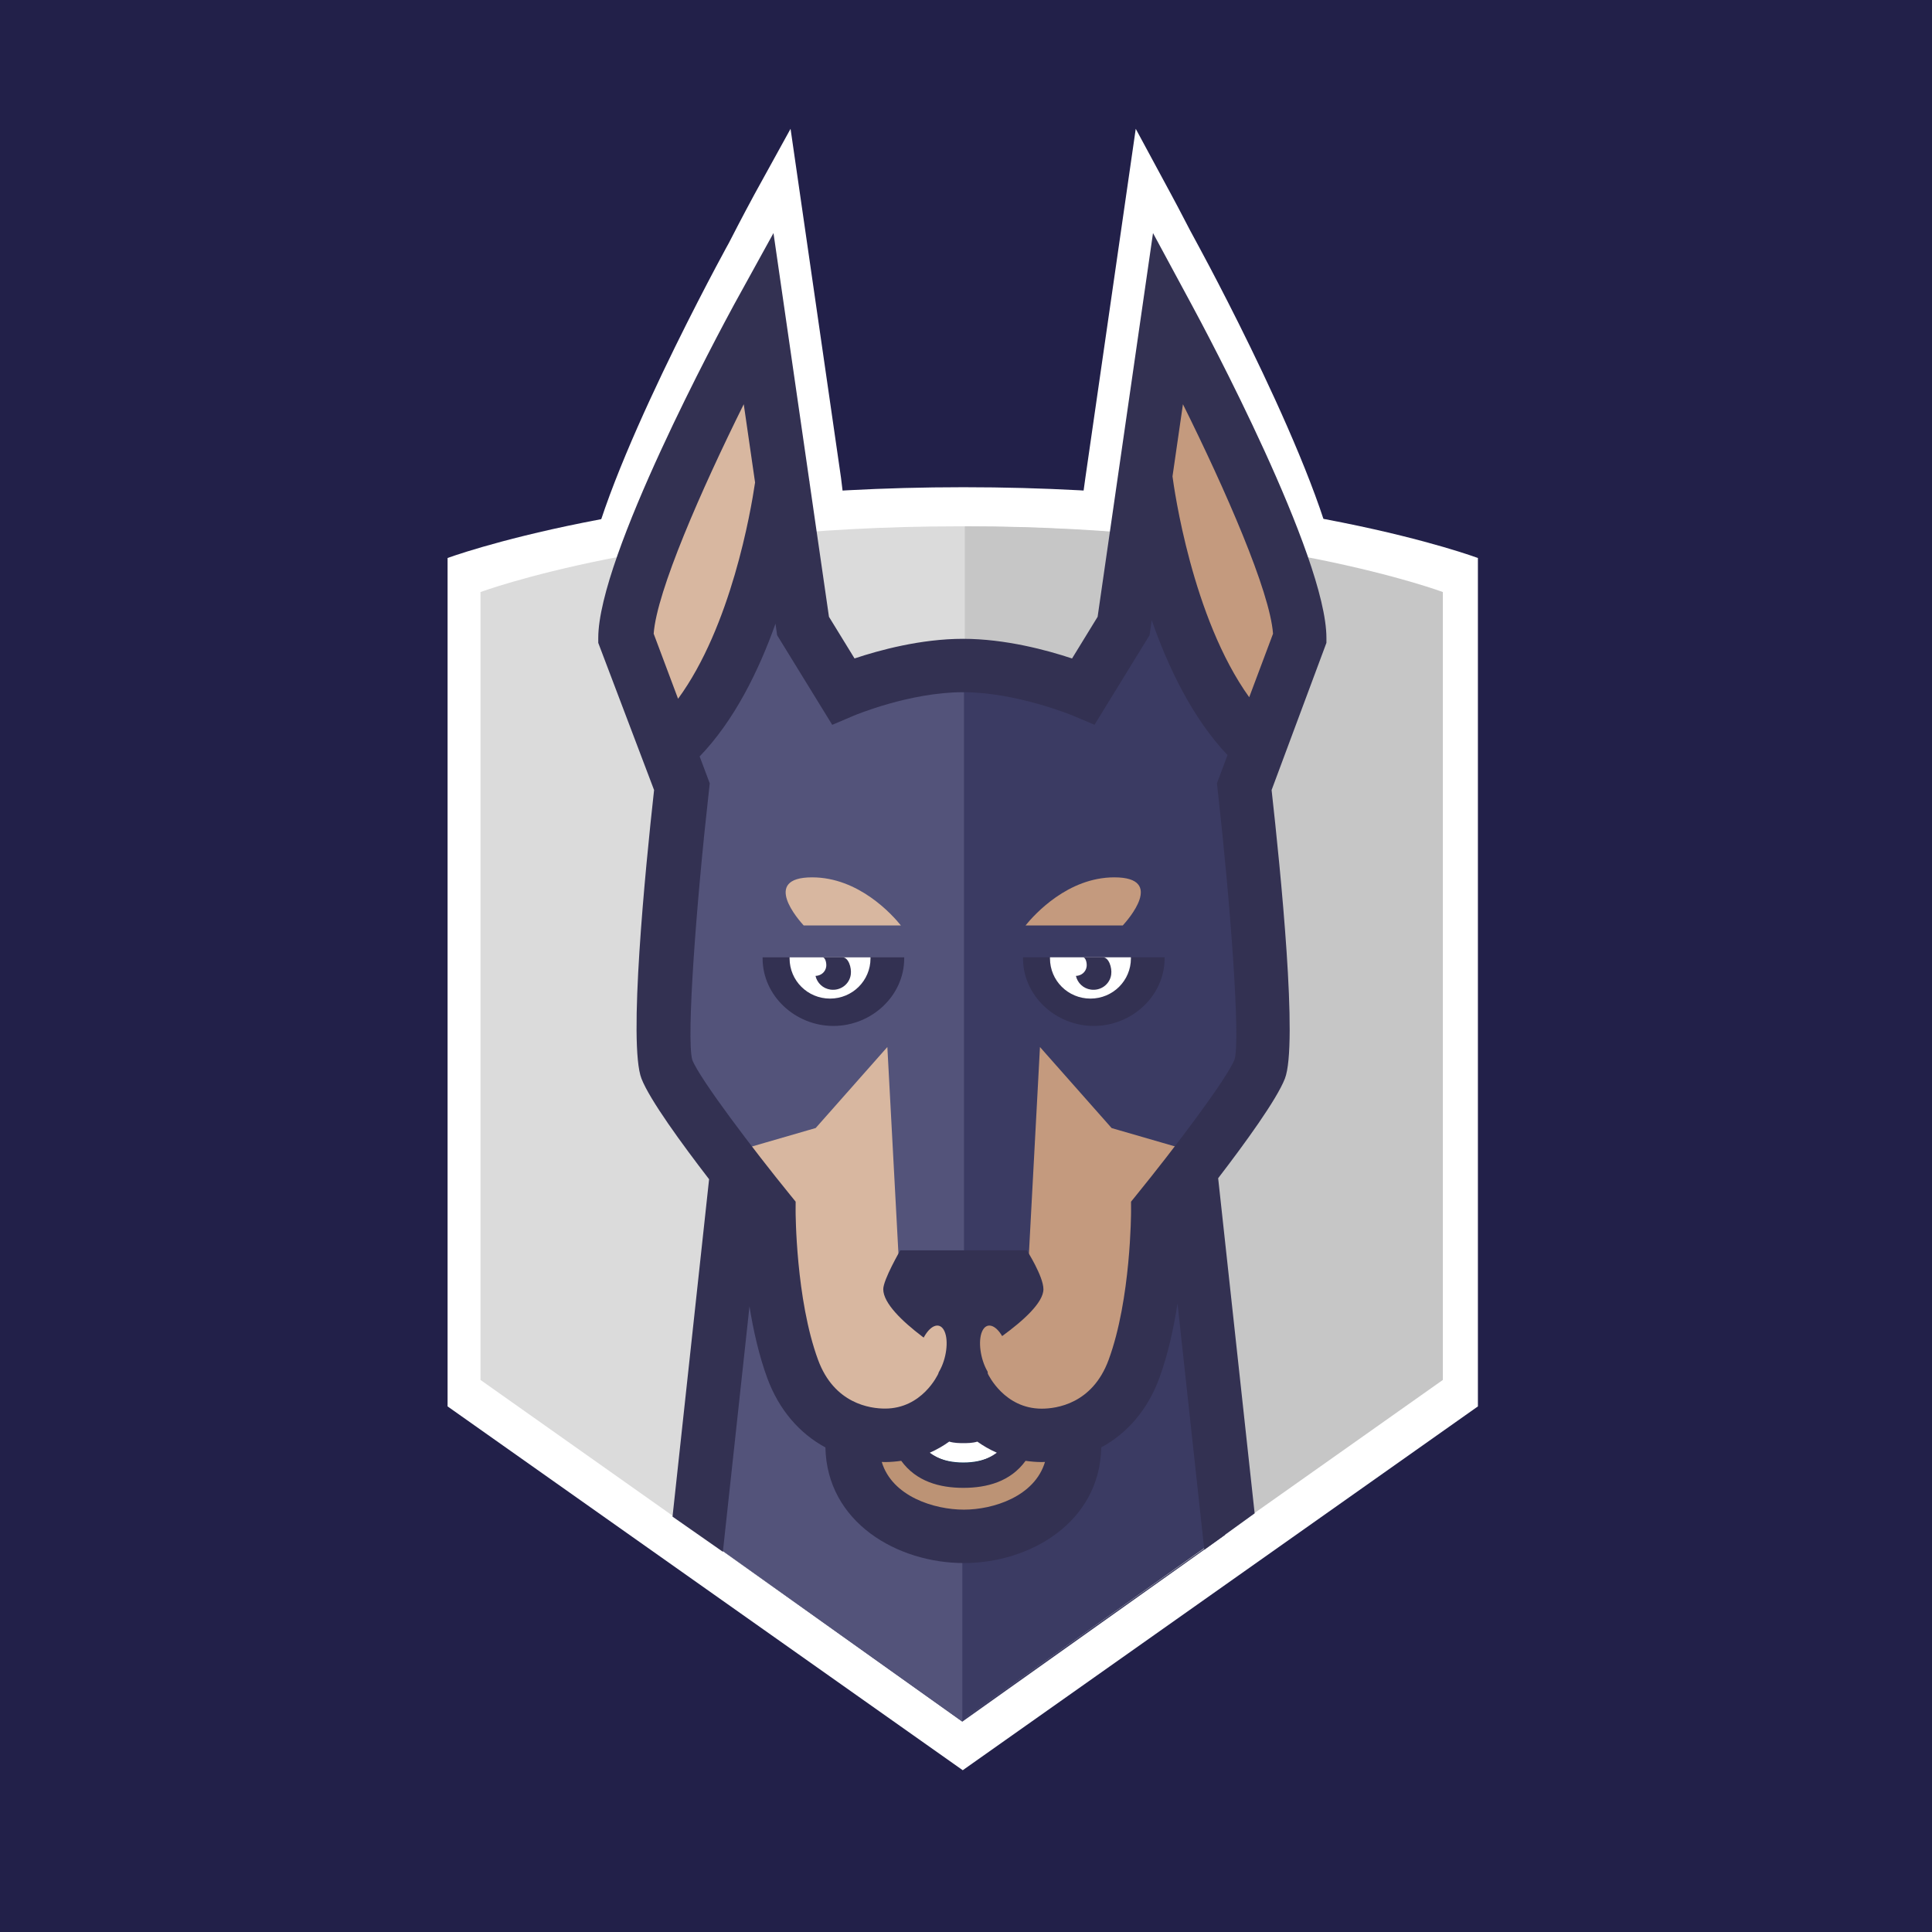 <?xml version="1.0" encoding="UTF-8" standalone="no"?>
<svg width="600px" height="600px" viewBox="0 0 600 600" version="1.1" xmlns="http://www.w3.org/2000/svg" xmlns:xlink="http://www.w3.org/1999/xlink" style="background: #FFFFFF;">
    <!-- Generator: Sketch 3.8.3 (29802) - http://www.bohemiancoding.com/sketch -->
    <title>snyk_avatar</title>
    <desc>Created with Sketch.</desc>
    <defs></defs>
    <g id="Page-1" stroke="none" stroke-width="1" fill="none" fill-rule="evenodd">
        <g id="snyk_avatar">
            <rect id="Rectangle-2" fill="#222049" x="0" y="0" width="600" height="602"></rect>
            <g id="symbol" transform="translate(139, 40)">
                <path d="M230.645,31.647 L233.653,37.22 C238.099,45.432 277.015,118.194 277.015,144.483 L277.013,144.483 L277.013,146.024 L259.37,193.392 C262.239,219.211 267.944,275.311 263.637,286.272 C260.978,293.051 250.844,306.998 242.175,318.292 L253.913,426.134 L237.711,437.851 L230.376,370.352 L228.201,371.926 L227.638,366.747 C226.524,372.154 225.087,377.589 223.226,382.644 C219.514,392.73 212.955,400.373 204.566,404.9 C204.075,429.08 181.571,442.125 160.367,442.125 C138.988,442.125 116.295,429.09 115.796,404.919 C107.39,400.384 100.822,392.74 97.107,382.644 C95.302,377.737 93.892,372.479 92.787,367.233 L92.217,372.496 L90.118,371.031 L82.803,438.501 L66.601,427.186 L78.369,318.619 C69.633,307.275 59.303,293.121 56.619,286.266 C52.312,275.303 57.795,219.211 60.667,193.387 L42.705,146.027 L42.705,144.483 C42.705,118.194 81.932,45.432 86.385,37.22 L87.347,35.475 C91.308,27.737 94.352,22.098 95.361,20.237 L106.514,0 C106.514,0 116.699,70.331 116.691,70.394 L122.183,108.388 L127.303,150.351 C133.543,148.378 142.322,146.09 151.742,145.157 C154.282,138.97 157.038,134.85 160.067,134.85 C165.867,134.85 171.648,140.382 176.859,146.341 C182.715,147.398 188.048,148.823 192.302,150.136 L198.071,108.39 L213.716,0 L224.638,20.237 C225.471,21.775 227.682,25.894 230.645,31.647 Z" id="Shape-Copy-45" fill="#FFFFFF"></path>
                <path d="M319.978,396.77 L159.988,509.758 L0,396.77 L0,133.292 C0,133.292 59.157,111.31 160.205,111.31 C261.253,111.31 319.978,133.292 319.978,133.292 L319.978,396.77 L319.978,396.77 L319.978,396.77 Z" id="Shape-Copy-44" fill="#FFFFFF"></path>
                <polygon id="Shape-Copy-42" fill="#3B3B63" points="228.826 325.7 159.864 325.7 159.864 210.579 89.89 322.334 79.011 437.09 158.787 493.899 159.864 494.668 241.449 436.681"></polygon>
                <g id="Shape-+-Shape-Copy" transform="translate(10.223, 123.452)">
                    <path d="M148.459,370.034 L0,265.103 L0,20.415 C0,20.415 54.894,-2.8616167e-14 148.661,-2.8616167e-14 C242.427,-2.8616167e-14 296.92,20.415 296.92,20.415 L296.92,265.103 L148.459,370.034 Z" id="Shape" fill="#DBDBDB"></path>
                    <path d="M150.61,2.84217094e-14 C150.54,2.84217094e-14 150.475,0.002 150.406,0.002 L150.406,370.028 L150.408,370.028 L298.869,265.097 L298.869,20.415 C298.869,20.415 244.376,2.84217094e-14 150.61,2.84217094e-14 L150.61,2.84217094e-14 L150.61,2.84217094e-14 Z" id="Shape" fill="#C6C6C6"></path>
                </g>
                <polygon id="Shape-Copy-41" fill="#3B3B63" points="241.042 436.445 228.444 325.7 159.478 325.7 159.478 494.411"></polygon>
                <polygon id="Shape-Copy-40" fill="#53537A" points="79.011 437.09 159.864 494.668 159.864 210.579 89.89 322.334"></polygon>
                <path d="M194.661,404.377 C194.661,423.365 176.769,432.777 160.355,432.777 C143.941,432.777 125.687,423.365 125.687,404.377" id="Shape-Copy-39" fill="#BC9375"></path>
                <path d="M184.602,393.617 C184.602,415.885 172.506,421.855 160.173,421.855 C147.842,421.855 135.742,415.885 135.742,393.617" id="Shape-Copy-38" fill="#083251"></path>
                <path d="M160.173,414.197 C146.996,414.197 140.588,404.614 140.588,384.914 L146.871,384.914 C146.871,407.978 155.853,407.978 160.173,407.978 C164.491,407.978 173.475,407.978 173.475,384.914 L179.756,384.914 C179.756,404.614 173.348,414.197 160.173,414.197 L160.173,414.197 Z" id="Shape-Copy-37" fill="#FFFFFF"></path>
                <g id="Group-Copy-11" transform="translate(55.204, 56.667)">
                    <path d="M209.568,101.29 C209.568,77.267 168.609,1.682 168.609,1.682 L154.753,97.54 L142.317,117.778 L105.047,119.279 L104.9,119.577 L104.9,119.279 L67.623,117.778 L55.192,97.54 L41.335,1.682 C41.335,1.682 0.372,77.267 0.372,101.29 L17.677,147.449 C17.677,147.449 8.945,224.983 12.932,235.134 C16.907,245.288 44.517,279.241 44.517,279.241 C44.517,279.241 44.435,307.785 51.994,328.306 C57.387,342.961 69.271,348.905 80.649,348.905 C98.077,348.905 104.895,333.056 104.895,333.056 C104.895,333.056 111.878,348.905 129.306,348.905 C140.682,348.905 152.553,342.971 157.959,328.306 C165.509,307.793 165.434,279.241 165.434,279.241 C165.434,279.241 193.038,245.288 197.02,235.134 C201.005,224.981 192.271,147.449 192.271,147.449 L209.568,101.29 L209.568,101.29 Z" id="Shape" fill="#C49A7E"></path>
                    <path d="M104.969,119.433 L104.897,119.577 L104.897,119.281 L67.621,117.78 L55.19,97.542 L41.329,1.684 C41.329,1.684 0.37,77.269 0.37,101.292 L17.671,147.451 C17.671,147.451 8.941,224.985 12.922,235.136 C16.905,245.29 44.505,279.243 44.505,279.243 C44.505,279.243 44.433,307.787 51.984,328.308 C57.385,342.963 69.269,348.907 80.636,348.907 C98.075,348.907 104.893,333.058 104.893,333.058 C104.893,333.058 104.924,333.115 104.971,333.218 L104.971,119.433 L104.969,119.433 L104.969,119.433 Z" id="Shape" fill="#D8B7A0"></path>
                </g>
                <path d="M247.847,208.659 C244.672,202.073 249.186,186.492 249.186,186.492 C223.32,160.213 216.851,105.414 216.851,105.414 C212.022,122.681 201.525,173.592 201.525,173.592 C201.525,173.592 182.22,166.466 160.259,166.432 L160.259,166.432 L160.181,166.432 L160.095,166.432 L160.095,166.432 C158.889,166.438 157.701,166.468 156.513,166.507 L156.513,381.332 L158.153,383.712 L158.153,382.536 L159.167,382.536 L159.167,383.712 L159.177,382.536 L161.179,382.536 L161.179,383.712 L161.179,382.536 L162.203,382.536 L162.203,383.712 L180.083,357.834 L183.97,285.167 L206.231,310.335 L234.909,318.639 C234.909,318.639 245.639,311.058 245.639,311.086 C250.194,304.763 251.705,299.378 252.807,296.583 C256.79,286.416 247.847,208.659 247.847,208.659 L247.847,208.659 Z" id="Shape-Copy-36" fill="#3B3B63"></path>
                <path d="M160.373,166.43 C160.345,166.43 160.322,166.428 160.298,166.428 L160.298,166.43 C138.329,166.466 119.021,173.588 119.021,173.588 C119.021,173.588 108.52,122.679 103.695,105.41 C103.695,105.41 97.23,160.209 71.36,186.488 C71.36,186.488 75.875,202.071 72.699,208.655 C72.699,208.655 63.756,286.416 67.739,296.567 C68.839,299.364 70.362,304.747 74.912,311.07 C74.912,311.041 85.648,318.625 85.648,318.625 L114.319,310.319 L136.576,285.155 L140.473,357.822 L158.343,383.7 L158.343,382.524 L159.367,382.524 L159.367,383.7 L159.367,382.524 L160.371,382.524 L160.371,166.43 L160.373,166.43 L160.373,166.43 Z" id="Shape-Copy-35" fill="#53537A"></path>
                <g id="Group-Copy-10" transform="translate(96.096, 257.024)">
                    <g id="Group" transform="translate(81.783, 0)">
                        <path d="M34.331,0.273 L34.331,0.273 L9.203,0.273 L9.203,0.273 L0.828,0.273 L0.828,0.623 C0.828,12.208 10.945,21.592 22.811,21.592 C34.682,21.592 44.799,12.206 44.799,0.623 L44.799,0.273 L34.331,0.273 L34.331,0.273 Z" id="Shape" fill="#333152"></path>
                        <path d="M9.203,0.273 L9.203,0.623 C9.203,7.514 14.805,13.098 21.769,13.098 C28.733,13.098 34.333,7.514 34.333,0.623 L34.333,0.273 L9.203,0.273 L9.203,0.273 Z" id="Shape" fill="#FFFFFF"></path>
                        <path d="M25.645,0.273 L19.757,0.273 C19.7,0.273 19.651,0.302 19.599,0.312 C20.329,0.463 20.734,2.103 20.577,3.194 C20.342,4.861 18.906,6.019 17.262,6.047 C17.741,8.227 19.536,9.979 21.92,10.311 C24.966,10.738 27.782,8.67 28.213,5.657 C28.524,3.438 27.447,0.273 25.645,0.273 L25.645,0.273 Z" id="Shape" fill="#333152"></path>
                    </g>
                    <g id="Group">
                        <path d="M35.24,0.273 L35.24,0.273 L10.117,0.273 L10.117,0.273 L1.74,0.273 L1.74,0.623 C1.74,12.208 11.859,21.592 23.723,21.592 C35.594,21.592 45.713,12.206 45.713,0.623 L45.713,0.273 L35.24,0.273 L35.24,0.273 Z" id="Shape" fill="#333152"></path>
                        <path d="M10.117,0.273 L10.117,0.623 C10.117,7.514 15.723,13.098 22.677,13.098 C29.642,13.098 35.243,7.514 35.243,0.623 L35.243,0.273 L10.117,0.273 L10.117,0.273 Z" id="Shape" fill="#FFFFFF"></path>
                        <path d="M26.559,0.273 L20.665,0.273 C20.614,0.273 20.558,0.302 20.511,0.312 C21.239,0.463 21.642,2.103 21.489,3.194 C21.251,4.861 19.824,6.019 18.17,6.047 C18.655,8.227 20.45,9.979 22.83,10.311 C25.874,10.738 28.696,8.67 29.121,5.657 C29.436,3.438 28.36,0.273 26.559,0.273 L26.559,0.273 Z" id="Shape" fill="#333152"></path>
                    </g>
                </g>
                <path d="M209.683,247.409 C211.089,245.883 223.032,232.469 207.059,232.469 C192.627,232.469 182.242,243.997 179.49,247.409 L209.683,247.409 L209.683,247.409 Z" id="Shape-Copy-34" fill="#C49A7E"></path>
                <path d="M140.788,247.409 C138.038,243.997 127.654,232.469 113.217,232.469 C97.253,232.469 109.195,245.883 110.594,247.409 L140.788,247.409 L140.788,247.409 Z" id="Shape-Copy-33" fill="#D8B7A0"></path>
                <rect id="Rectangle-path-Copy-3" fill="#53537A" x="90.129" y="251.487" width="61.098" height="5.687"></rect>
                <path d="M272.936,158.155 C272.936,132.782 235.377,62.556 231.085,54.631 L219.077,32.381 L201.876,151.551 L193.937,164.495 C186.272,161.947 173.228,158.391 160.093,158.391 C146.973,158.391 134.016,161.935 126.384,164.487 L118.441,151.549 L112.403,109.775 C112.411,109.707 112.422,109.614 112.422,109.571 L112.375,109.565 L101.213,32.381 L88.952,54.631 C84.654,62.556 46.794,132.782 46.794,158.155 L46.794,159.644 L64.13,205.354 C61.358,230.277 56.067,284.414 60.223,294.995 C62.814,301.61 72.783,315.271 81.215,326.22 L69.857,431.003 L85.494,441.923 L93.759,365.7 C94.946,373.114 96.699,380.942 99.299,388.013 C102.886,397.757 109.224,405.134 117.337,409.512 C117.819,432.84 139.721,445.42 160.355,445.42 C180.819,445.42 202.539,432.83 203.013,409.494 C211.11,405.124 217.44,397.747 221.022,388.013 C223.731,380.658 225.508,372.468 226.689,364.798 L235.003,441.296 L250.64,429.987 L239.311,325.904 C247.677,315.004 257.458,301.544 260.024,295.001 C264.181,284.422 258.675,230.277 255.907,205.358 L272.934,159.642 L272.934,158.155 L272.936,158.155 Z M64.004,156.805 C64.952,143.644 78.784,112.111 91.978,85.536 L95.494,109.834 C94.153,118.919 88.024,154.548 71.581,177.006 L64.004,156.805 L64.004,156.805 Z M160.355,428.833 C151.16,428.833 138.087,424.775 134.834,414.019 C135.168,414.029 135.495,414.057 135.834,414.057 C137.611,414.057 139.277,413.895 140.886,413.669 C145.55,420.096 152.814,422.067 160.175,422.067 C167.548,422.067 174.826,420.115 179.498,413.677 C181.097,413.893 182.745,414.057 184.508,414.057 C184.853,414.057 185.186,414.029 185.532,414.019 C182.312,424.775 169.412,428.833 160.355,428.833 L160.355,428.833 Z M149.748,411.153 C151.984,410.168 154.004,408.994 155.785,407.702 C157.413,408.176 158.975,408.176 160.173,408.176 C161.365,408.176 162.911,408.186 164.526,407.713 C166.311,408.994 168.335,410.168 170.572,411.153 C167.766,413.23 164.311,414.397 160.181,414.397 C156.028,414.397 152.557,413.238 149.748,411.153 L149.748,411.153 Z M244.416,288.996 C241.989,295.167 225.236,317.214 214.107,330.903 L212.251,333.198 L212.259,336.126 C212.259,336.392 212.251,363.415 205.289,382.328 C200.255,395.997 189.075,397.474 184.508,397.474 C172.943,397.474 167.953,386.981 167.777,386.602 L167.116,376.773 L153.058,376.773 L152.424,386.546 C152.224,386.991 147.355,397.448 135.848,397.448 C131.271,397.448 120.095,395.987 115.057,382.318 C108.118,363.472 108.085,336.392 108.085,336.116 L108.095,333.188 L106.239,330.903 C95.116,317.224 78.361,295.177 75.995,289.156 C74.104,282.643 77.226,240.528 81.201,205.237 L81.42,203.278 L78.283,194.921 C89.058,183.74 96.619,168.351 101.835,153.702 L102.342,157.268 L119.455,185.104 L126.141,182.262 C126.308,182.191 143.454,174.97 160.103,174.97 C176.646,174.97 194.074,182.197 194.238,182.268 L200.913,185.085 L218.006,157.262 L218.677,152.615 C223.837,167.407 231.39,183.072 242.216,194.502 L238.932,203.271 L239.151,205.228 C243.124,240.528 246.246,282.643 244.416,288.996 L244.416,288.996 Z M248.953,176.529 C231.187,151.806 225.614,111.615 225.131,107.942 L228.372,85.538 C241.564,112.111 255.404,143.646 256.352,156.807 L248.953,176.529 L248.953,176.529 Z" id="Shape-Copy-32" fill="#333152"></path>
                <g id="Group-Copy-9" transform="translate(134.943, 348.095)">
                    <path d="M44.946,0.202 L5.645,0.202 C5.645,0.202 0.36,9.322 0.36,12.28 C0.36,21.068 24.549,35.058 24.549,35.058 C24.549,35.058 50.101,20.651 50.101,12.28 C50.101,8.287 44.946,0.202 44.946,0.202 L44.946,0.202 Z" id="Shape" fill="#333152"></path>
                    <g id="Group" transform="translate(10.223, 22.262)">
                        <path d="M27.148,4.728 C24.956,0.88 22.127,0.178 20.828,3.145 C19.534,6.114 20.274,11.639 22.466,15.478 C24.658,19.327 27.489,20.03 28.782,17.061 C30.08,14.094 29.344,8.567 27.148,4.728 L27.148,4.728 Z" id="Shape" fill="#C49A7E"></path>
                        <path d="M2.867,4.728 C0.671,8.567 -0.059,14.094 1.233,17.061 C2.527,20.03 5.353,19.327 7.555,15.478 C9.747,11.641 10.481,6.114 9.182,3.145 C7.89,0.178 5.062,0.88 2.867,4.728 L2.867,4.728 Z" id="Shape" fill="#D8B7A0"></path>
                    </g>
                </g>
            </g>
        </g>
    </g>
</svg>